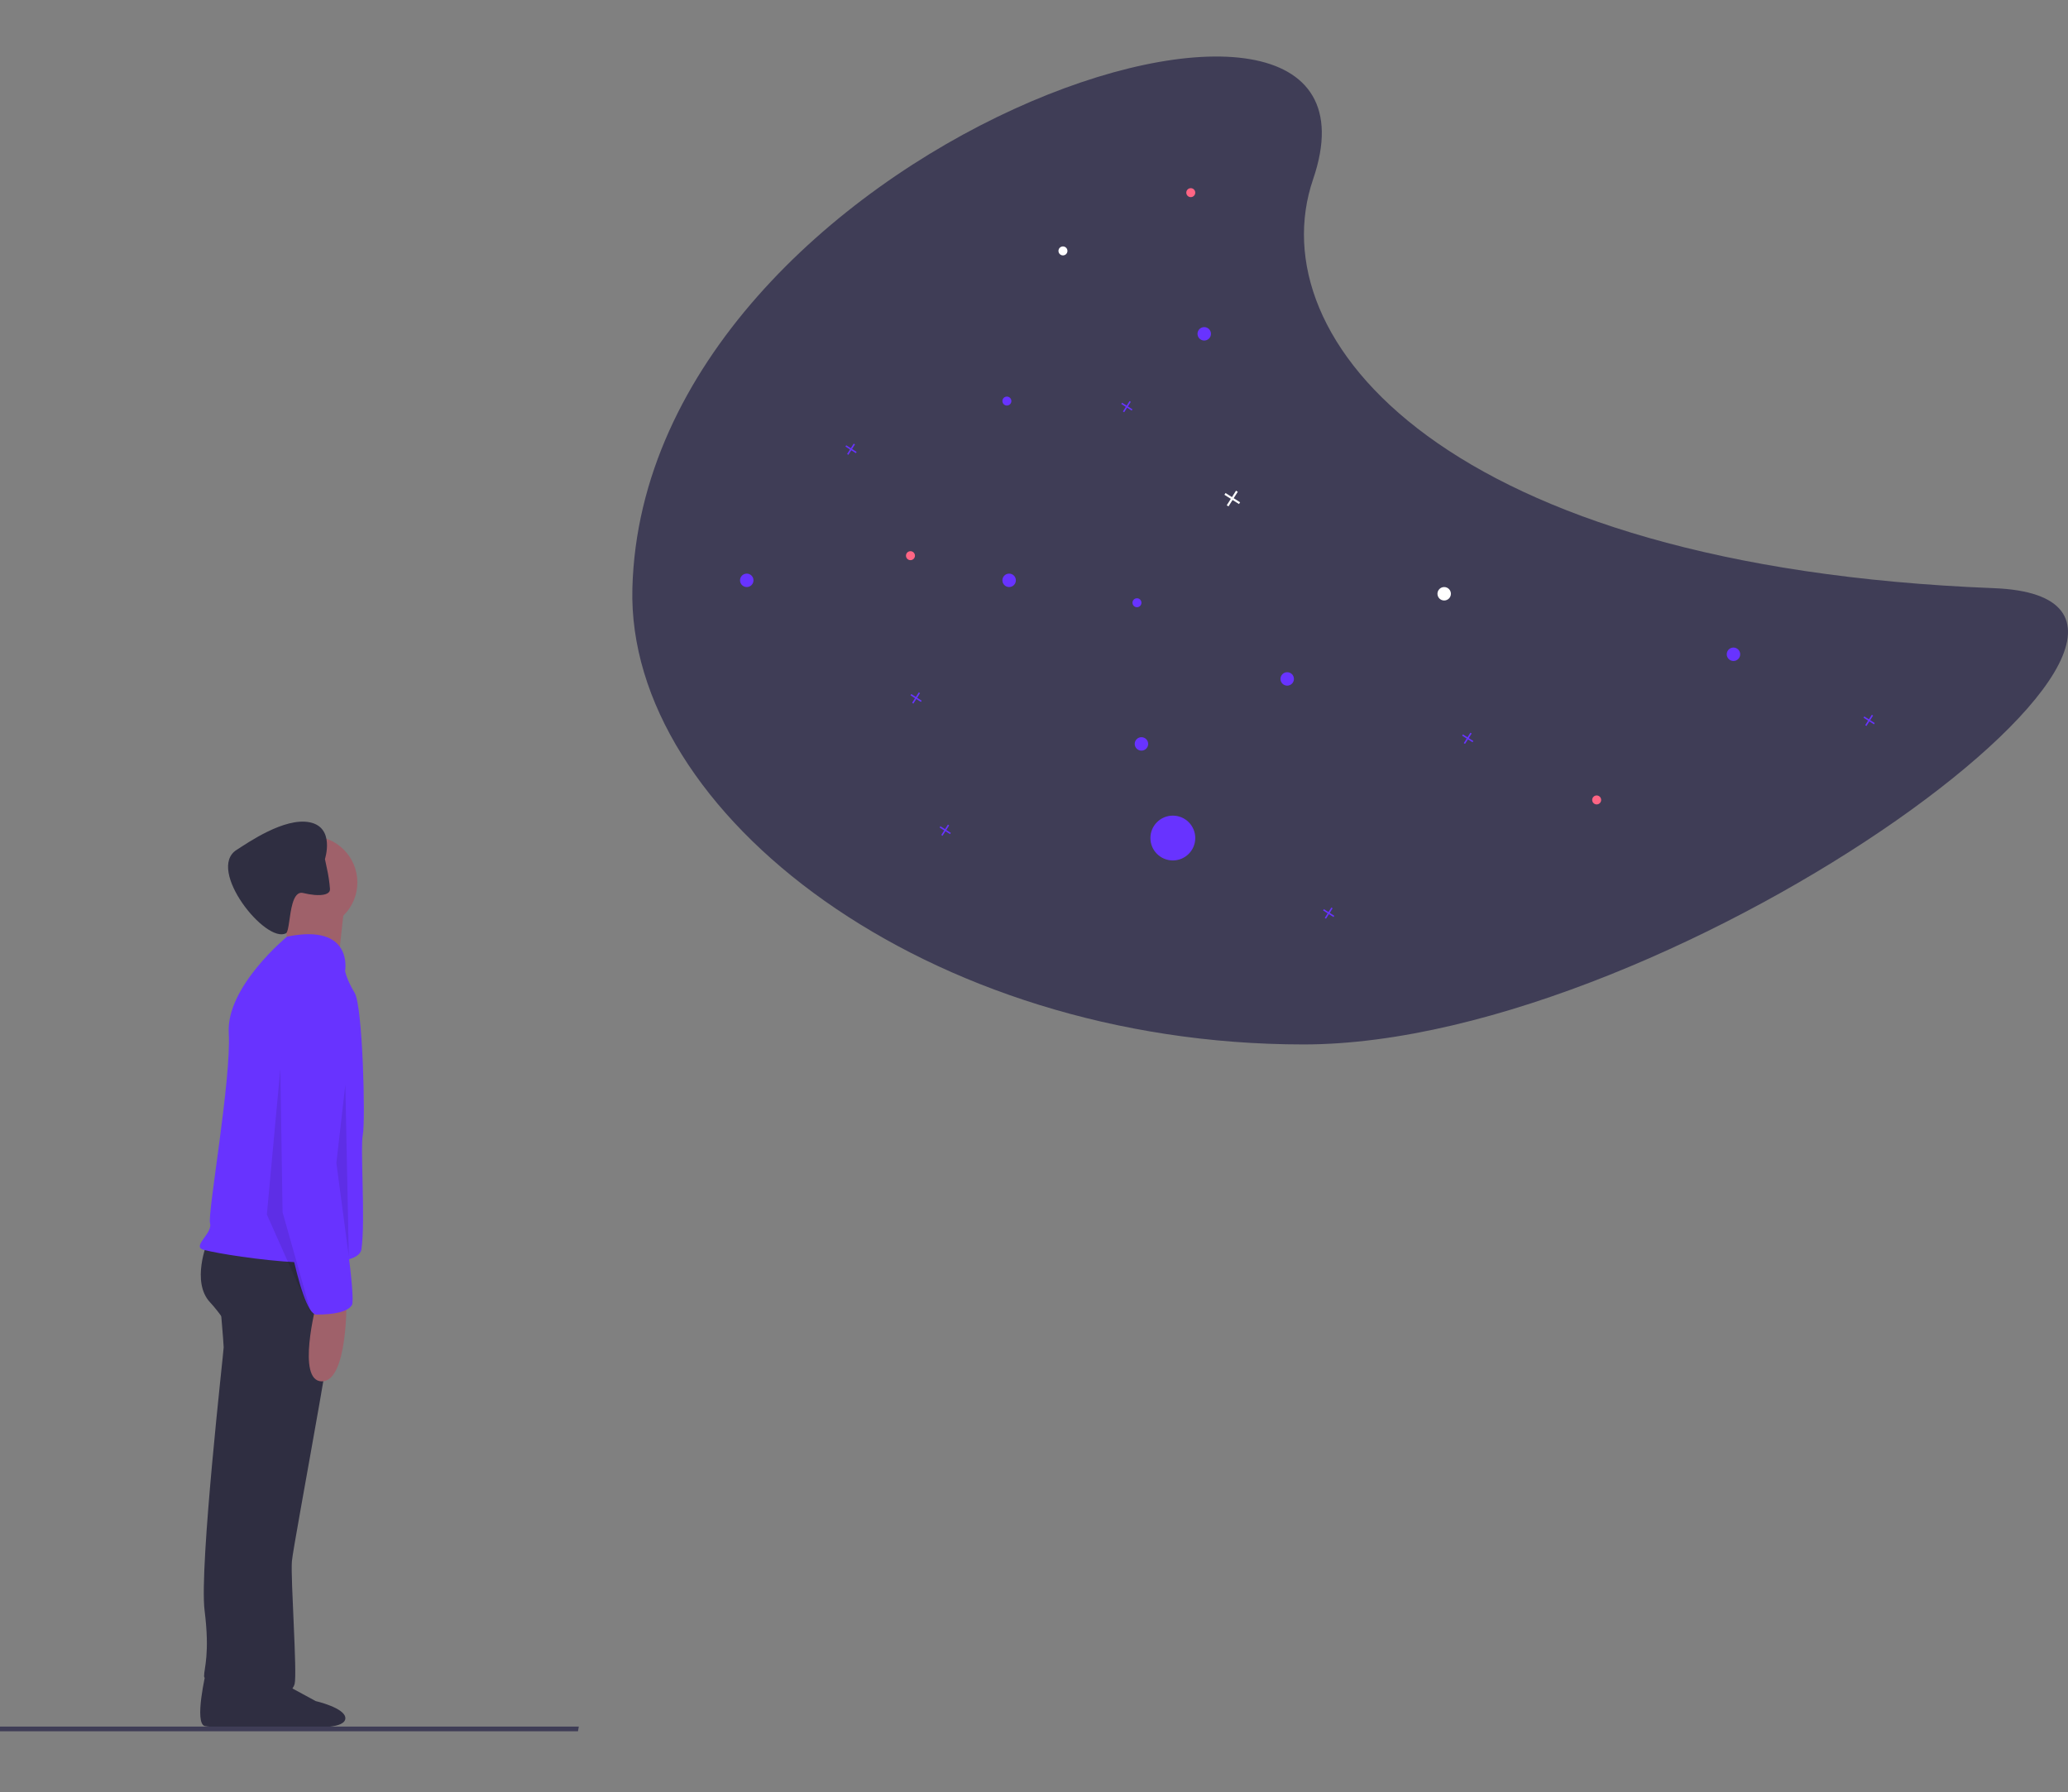 <svg width="247" height="214" viewBox="0 0 247 214" fill="none" xmlns="http://www.w3.org/2000/svg">
<rect x="0" y="0" width="247" height="214" fill="#808080" stroke="none"/>
<g clip-path="url(#clip0_152_979)">
<path d="M75.532 70.239C74.815 97.203 110.788 124.727 155.691 124.727C200.595 124.727 272.103 71.57 238.141 70.239C172.701 67.675 150.275 40.596 156.837 21.401C168.588 -12.977 76.946 17.148 75.532 70.239Z" fill="#3F3D56"/>
<path d="M135.261 48.884L134.714 48.536L135.062 47.989L134.913 47.894L134.565 48.441L134.017 48.093L133.922 48.242L134.47 48.59L134.121 49.137L134.271 49.232L134.619 48.685L135.166 49.033L135.261 48.884Z" fill="#6833FF"/>
<path d="M175.973 88.49L175.426 88.142L175.774 87.595L175.625 87.5L175.277 88.047L174.729 87.699L174.634 87.848L175.182 88.196L174.833 88.743L174.983 88.838L175.331 88.291L175.878 88.639L175.973 88.49Z" fill="#6833FF"/>
<path d="M110.084 83.673L109.537 83.325L109.885 82.778L109.736 82.683L109.388 83.23L108.84 82.882L108.745 83.031L109.292 83.379L108.944 83.926L109.093 84.021L109.442 83.474L109.989 83.822L110.084 83.673Z" fill="#6833FF"/>
<path d="M159.367 109.364L158.82 109.015L159.168 108.468L159.019 108.374L158.67 108.921L158.123 108.572L158.028 108.722L158.575 109.07L158.227 109.617L158.376 109.712L158.724 109.165L159.272 109.513L159.367 109.364Z" fill="#6833FF"/>
<path d="M113.566 99.462L113.019 99.114L113.367 98.567L113.218 98.472L112.869 99.019L112.322 98.671L112.227 98.82L112.774 99.168L112.426 99.715L112.575 99.81L112.924 99.263L113.471 99.611L113.566 99.462Z" fill="#6833FF"/>
<path d="M223.917 86.349L223.37 86.001L223.718 85.454L223.569 85.359L223.22 85.906L222.673 85.558L222.578 85.707L223.125 86.055L222.777 86.602L222.926 86.697L223.275 86.15L223.822 86.498L223.917 86.349Z" fill="#6833FF"/>
<path d="M102.317 53.968L101.769 53.62L102.118 53.073L101.968 52.978L101.62 53.525L101.073 53.177L100.978 53.326L101.525 53.675L101.177 54.221L101.326 54.316L101.674 53.77L102.222 54.117L102.317 53.968Z" fill="#6833FF"/>
<path d="M148.118 59.984L147.351 59.497L147.839 58.731L147.63 58.598L147.142 59.364L146.376 58.877L146.243 59.086L147.009 59.573L146.522 60.339L146.731 60.472L147.218 59.706L147.985 60.193L148.118 59.984Z" fill="white"/>
<path d="M120.53 70.105C120.974 70.105 121.333 69.746 121.333 69.303C121.333 68.859 120.974 68.5 120.53 68.5C120.086 68.5 119.726 68.859 119.726 69.303C119.726 69.746 120.086 70.105 120.53 70.105Z" fill="#6833FF"/>
<path d="M89.192 70.105C89.636 70.105 89.996 69.746 89.996 69.303C89.996 68.859 89.636 68.5 89.192 68.5C88.749 68.5 88.389 68.859 88.389 69.303C88.389 69.746 88.749 70.105 89.192 70.105Z" fill="#6833FF"/>
<path d="M143.832 40.668C144.276 40.668 144.636 40.309 144.636 39.865C144.636 39.422 144.276 39.063 143.832 39.063C143.389 39.063 143.029 39.422 143.029 39.865C143.029 40.309 143.389 40.668 143.832 40.668Z" fill="#6833FF"/>
<path d="M136.333 89.641C136.776 89.641 137.136 89.281 137.136 88.838C137.136 88.395 136.776 88.035 136.333 88.035C135.889 88.035 135.529 88.395 135.529 88.838C135.529 89.281 135.889 89.641 136.333 89.641Z" fill="#6833FF"/>
<path d="M135.797 72.514C136.093 72.514 136.333 72.274 136.333 71.979C136.333 71.683 136.093 71.444 135.797 71.444C135.501 71.444 135.261 71.683 135.261 71.979C135.261 72.274 135.501 72.514 135.797 72.514Z" fill="#6833FF"/>
<path d="M190.705 96.064C191.001 96.064 191.24 95.824 191.24 95.528C191.24 95.233 191.001 94.993 190.705 94.993C190.409 94.993 190.169 95.233 190.169 95.528C190.169 95.824 190.409 96.064 190.705 96.064Z" fill="#FF6584"/>
<path d="M108.745 66.894C109.041 66.894 109.281 66.654 109.281 66.359C109.281 66.063 109.041 65.824 108.745 65.824C108.449 65.824 108.209 66.063 108.209 66.359C108.209 66.654 108.449 66.894 108.745 66.894Z" fill="#FF6584"/>
<path d="M142.225 23.541C142.521 23.541 142.761 23.302 142.761 23.006C142.761 22.71 142.521 22.471 142.225 22.471C141.929 22.471 141.69 22.71 141.69 23.006C141.69 23.302 141.929 23.541 142.225 23.541Z" fill="#FF6584"/>
<path d="M120.262 48.429C120.558 48.429 120.798 48.189 120.798 47.894C120.798 47.598 120.558 47.359 120.262 47.359C119.966 47.359 119.726 47.598 119.726 47.894C119.726 48.189 119.966 48.429 120.262 48.429Z" fill="#6833FF"/>
<path d="M126.958 30.499C127.254 30.499 127.494 30.259 127.494 29.964C127.494 29.668 127.254 29.429 126.958 29.429C126.662 29.429 126.422 29.668 126.422 29.964C126.422 30.259 126.662 30.499 126.958 30.499Z" fill="white"/>
<path d="M207.043 78.936C207.487 78.936 207.847 78.577 207.847 78.134C207.847 77.69 207.487 77.331 207.043 77.331C206.599 77.331 206.24 77.69 206.24 78.134C206.24 78.577 206.599 78.936 207.043 78.936Z" fill="#6833FF"/>
<path d="M153.742 81.88C154.186 81.88 154.546 81.521 154.546 81.077C154.546 80.634 154.186 80.275 153.742 80.275C153.299 80.275 152.939 80.634 152.939 81.077C152.939 81.521 153.299 81.88 153.742 81.88Z" fill="#6833FF"/>
<path d="M140.082 102.754C141.562 102.754 142.761 101.556 142.761 100.078C142.761 98.6 141.562 97.402 140.082 97.402C138.603 97.402 137.404 98.6 137.404 100.078C137.404 101.556 138.603 102.754 140.082 102.754Z" fill="#6833FF"/>
<path d="M172.491 71.711C172.935 71.711 173.295 71.352 173.295 70.908C173.295 70.465 172.935 70.105 172.491 70.105C172.048 70.105 171.688 70.465 171.688 70.908C171.688 71.352 172.048 71.711 172.491 71.711Z" fill="white"/>
<path d="M24.622 199.594C24.622 199.594 23.123 205.857 24.486 206.129C25.849 206.402 32.527 206.314 34.162 206.586C35.797 206.859 39.205 206.402 39.205 205.176C39.205 203.951 35.661 203.134 35.661 203.134C35.661 203.134 30.619 200.411 30.482 200.274C30.346 200.138 24.622 199.594 24.622 199.594Z" fill="#2F2E41"/>
<path d="M26.227 154.87C26.227 154.87 26.716 160.405 26.716 160.893C26.716 161.382 23.783 187.104 24.435 192.314C25.087 197.523 24.375 199.187 24.375 200.164C24.375 201.141 29.649 200.779 29.649 200.779L35.352 164.801L32.419 154.056L26.227 154.87Z" fill="#2F2E41"/>
<path d="M26.53 200.965C26.53 200.965 25.167 205.866 26.53 206.139C27.893 206.411 34.571 205.827 36.206 206.099C37.842 206.371 41.249 206.411 41.249 205.186C41.249 203.96 37.705 203.143 37.705 203.143C37.705 203.143 32.663 200.42 32.527 200.284C32.39 200.148 26.53 200.965 26.53 200.965Z" fill="#2F2E41"/>
<path d="M24.761 148.358C24.761 148.358 22.806 153.079 25.087 155.521C27.368 157.963 29.975 162.847 29.975 163.173C29.975 163.498 25.413 195.895 26.064 198.012C26.716 200.128 26.553 201.43 26.39 201.756C26.227 202.082 28.02 203.872 29.975 203.872C31.93 203.872 34.863 202.407 35.189 201.105C35.515 199.802 34.7 188.569 34.863 186.453C35.026 184.337 41.544 150.474 40.729 149.66C39.914 148.846 24.761 148.358 24.761 148.358Z" fill="#2F2E41"/>
<path d="M37.145 110.914C40.204 110.914 42.684 108.436 42.684 105.379C42.684 102.322 40.204 99.844 37.145 99.844C34.085 99.844 31.605 102.322 31.605 105.379C31.605 108.436 34.085 110.914 37.145 110.914Z" fill="#9F616A"/>
<path d="M33.723 108.146C33.723 108.146 34.863 114.17 34.048 114.821C33.234 115.472 40.24 116.449 40.24 116.449C40.24 116.449 41.055 108.472 41.218 107.658C41.381 106.844 33.723 108.146 33.723 108.146Z" fill="#9F616A"/>
<path d="M41.218 115.961C41.218 115.961 42.269 110.225 34.285 111.853C34.285 111.853 26.995 117.825 27.321 123.36C27.647 128.895 24.761 144.939 25.087 146.079C25.413 147.218 23.131 148.683 24.109 149.172C25.087 149.66 42.684 152.591 43.173 149.172C43.662 145.753 43.01 137.125 43.336 135.497C43.662 133.869 43.336 120.193 42.358 118.566C41.381 116.938 41.218 115.961 41.218 115.961Z" fill="#6833FF"/>
<path d="M37.796 155.684C37.796 155.684 35.352 164.963 38.448 164.963C41.544 164.963 41.381 155.358 41.381 155.358L37.796 155.684Z" fill="#9F616A"/>
<path d="M39.401 106.303C39.331 106.769 38.609 106.963 37.55 106.872L37.549 106.872C37.1 106.83 36.656 106.754 36.219 106.645C35.558 106.482 35.185 107.07 34.945 107.883C34.551 109.225 34.521 111.184 34.174 111.44C31.753 112.777 24.599 103.812 28.265 101.491C29.57 100.664 33.966 97.578 37.003 98.201C40.039 98.825 38.81 102.591 38.81 102.591C38.81 102.591 38.921 103.085 39.048 103.72C39.227 104.52 39.349 105.332 39.411 106.149C39.411 106.201 39.408 106.252 39.401 106.303Z" fill="#2F2E41"/>
<path d="M39.752 117.589C39.752 117.589 34.212 117.263 33.723 125.403C33.234 133.543 33.397 141.195 33.397 141.357C33.397 141.52 35.678 156.986 37.796 156.986C39.914 156.986 41.544 156.661 42.033 155.847C42.522 155.033 40.729 143.311 40.729 143.311C40.729 143.311 39.914 130.938 41.218 127.031C42.522 123.124 42.684 118.077 39.752 117.589Z" fill="#6833FF"/>
<path opacity="0.1" d="M33.481 127.642L31.874 145.036L37.231 157.079L33.749 144.769L33.481 127.374" fill="black"/>
<path opacity="0.1" d="M41.249 129.515L41.658 150.022L40.177 138.881L41.249 129.515Z" fill="black"/>
<path d="M69.033 206.75H0V206.187H69.135L69.033 206.75Z" fill="#3F3D56"/>
</g>
<defs>
<clipPath id="clip0_152_979">
<rect width="247" height="200" fill="white" transform="translate(0 6.75)"/>
</clipPath>
</defs>
</svg>
